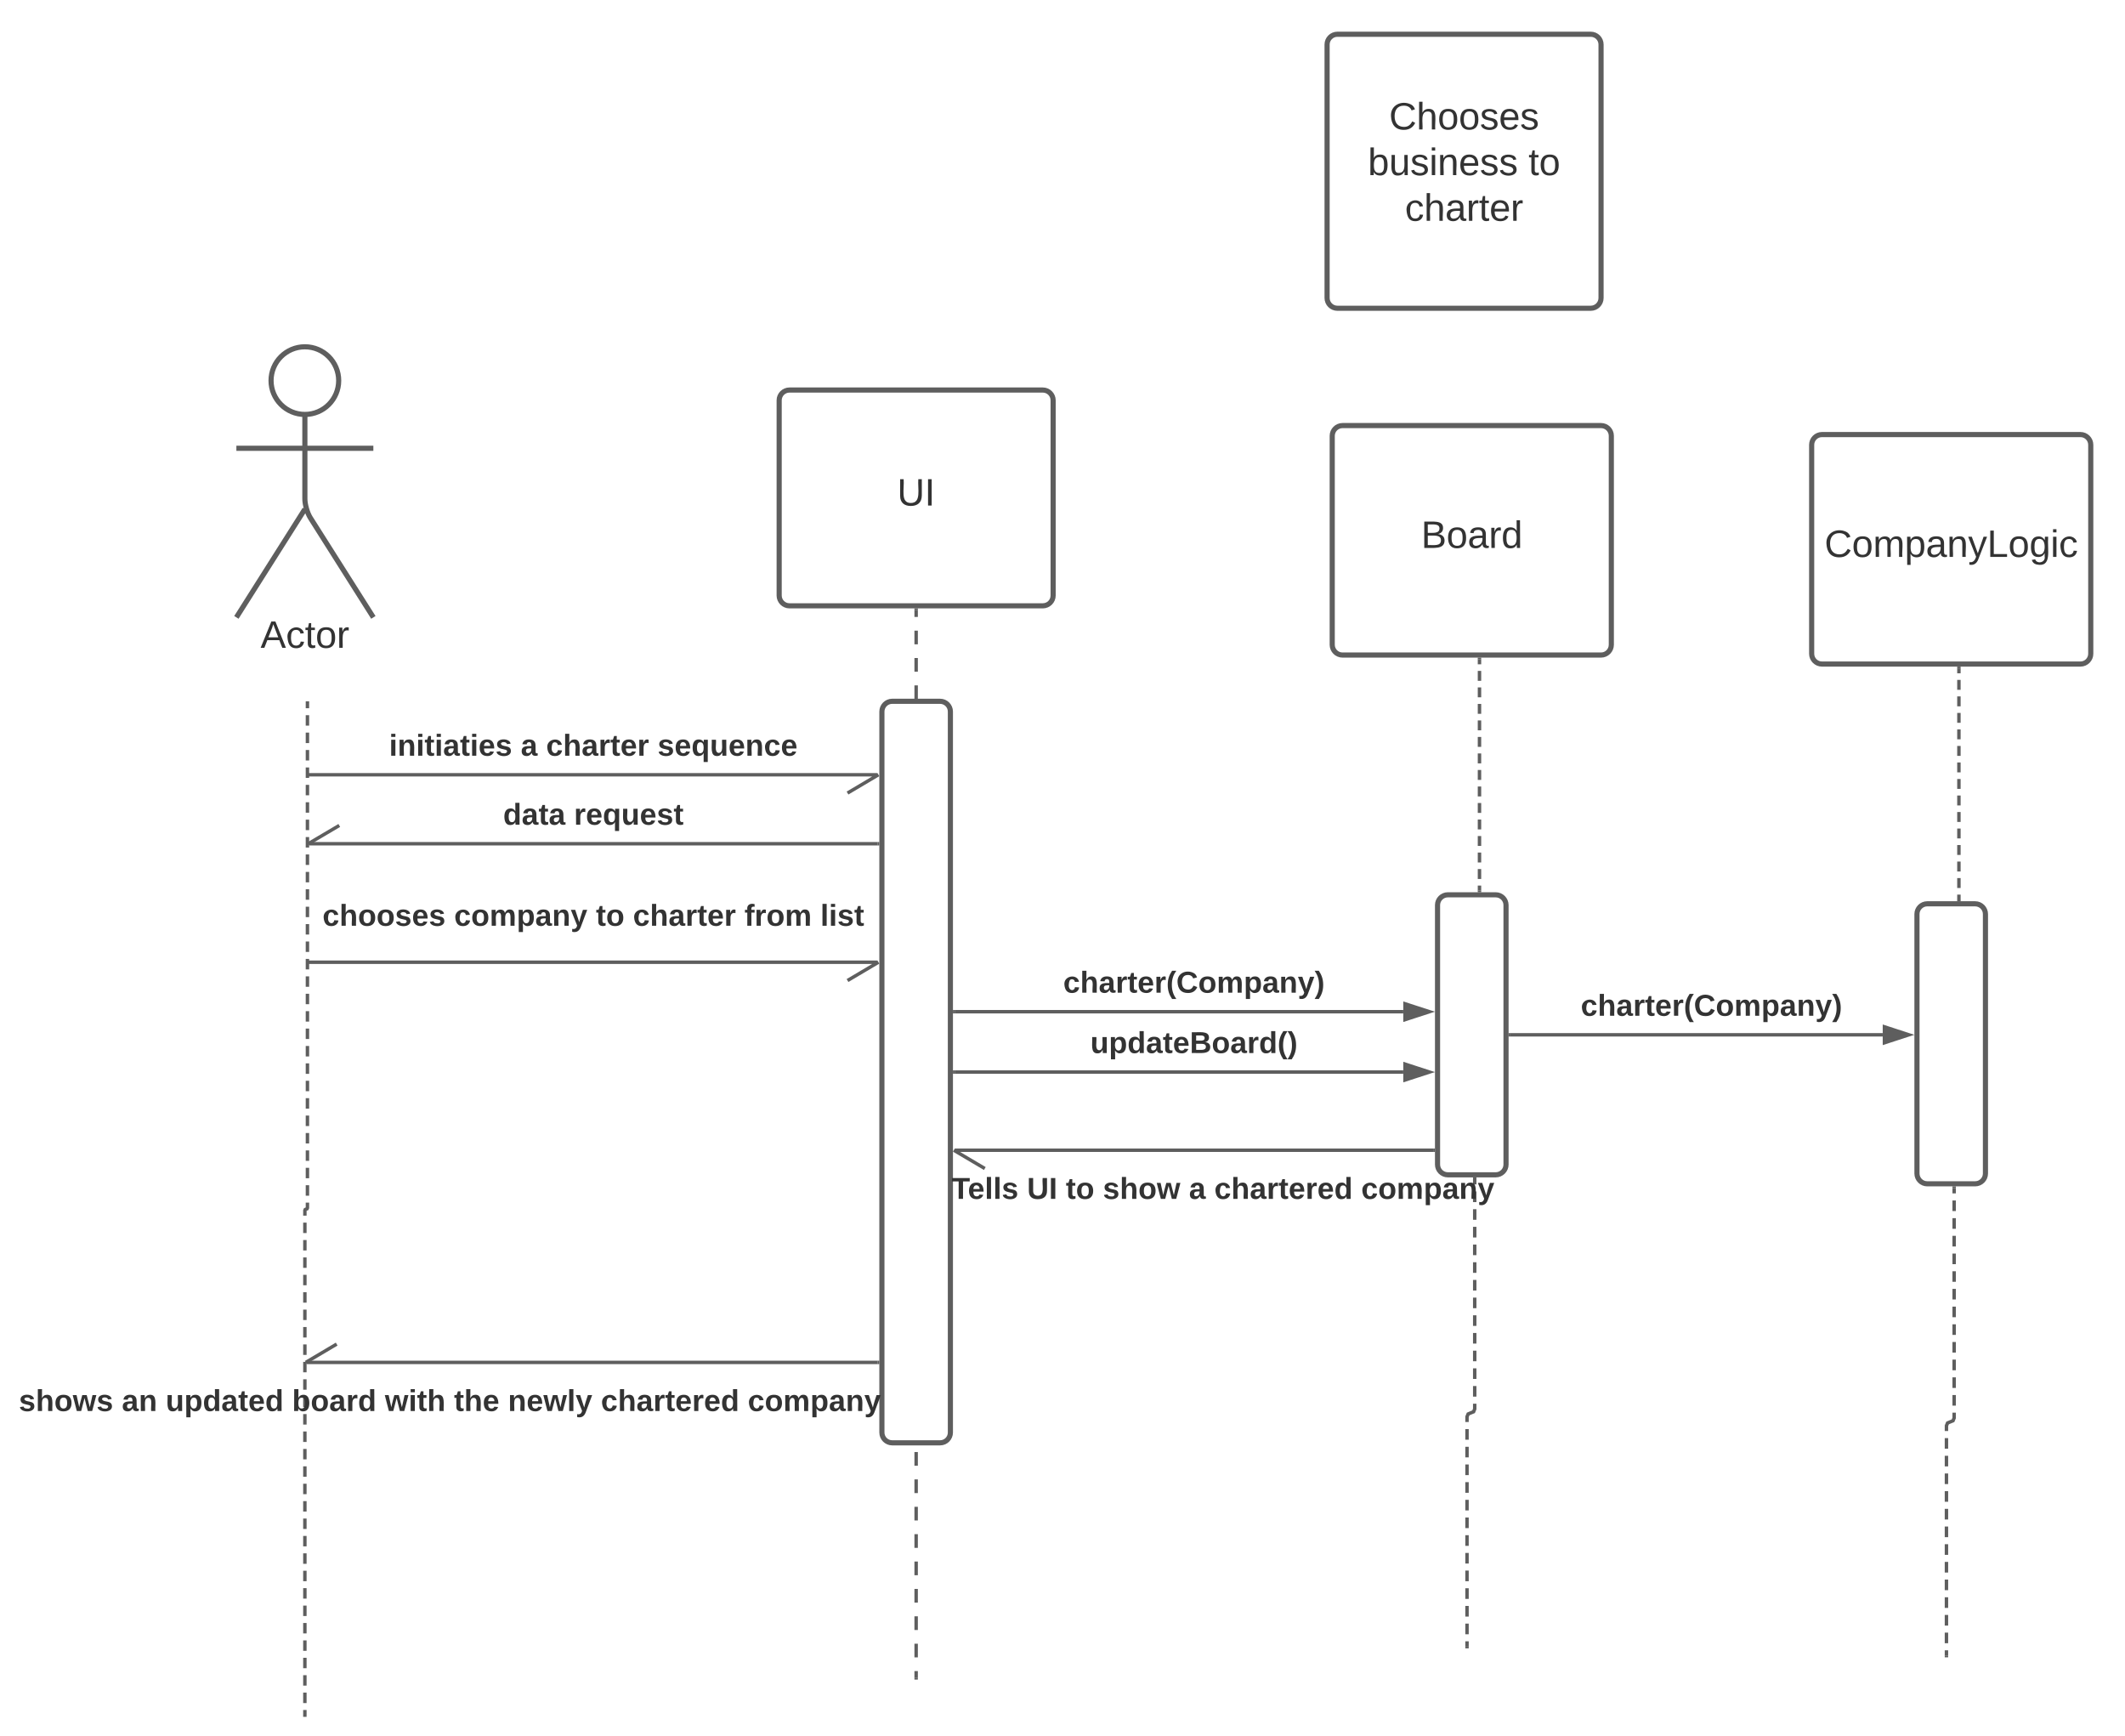 <svg xmlns="http://www.w3.org/2000/svg" xmlns:xlink="http://www.w3.org/1999/xlink" xmlns:lucid="lucid" width="1241.05" height="1013.5"><g transform="translate(-1901.948 -160)" lucid:page-tab-id="fw9mUE7AIX-i"><path d="M1696 0h1760v1360H1696z" fill="#fff"/><path d="M2099.75 382.25c0 10.9-8.84 19.75-19.75 19.75-10.9 0-19.75-8.84-19.75-19.75 0-10.9 8.84-19.75 19.75-19.75 10.9 0 19.75 8.84 19.75 19.75z" stroke="#5e5e5e" stroke-width="3" fill="#fff"/><path d="M2080 402v49.3c0 3.3 1.44 8.27 3.2 11.07l36.8 58.13m-40-63.2l-40 63.2m0-98.75h80" stroke="#5e5e5e" stroke-width="3" fill="none"/><path d="M2040 368.5c0-3.3 2.7-6 6-6h68c3.3 0 6 2.7 6 6v168c0 3.3-2.7 6-6 6h-68c-3.3 0-6-2.7-6-6z" fill="none"/><use xlink:href="#a" transform="matrix(1,0,0,1,1960,520.5) translate(94.105 17.778)"/><path d="M2357 393.75c0-3.3 2.7-6 6-6h148c3.3 0 6 2.7 6 6v114c0 3.3-2.7 6-6 6h-148c-3.3 0-6-2.7-6-6z" stroke="#5e5e5e" stroke-width="3" fill="#fff"/><use xlink:href="#b" transform="matrix(1,0,0,1,2365,395.75) translate(60.92 59.444)"/><path d="M2437 516.25v4m0 8v7.98m0 8v8m0 7.98v8m0 8v8m0 8v7.98m0 8v8m0 7.98v8m0 8v7.98m0 8v8m0 7.98v8m0 8v8m0 7.98v8m0 8v7.98m0 8v8m0 7.98v8m0 8v7.98m0 8v8m0 7.98v8m0 8V824m0 8v8m0 7.98v8m0 8v7.98m0 8v8m0 8v7.98m0 8v8m0 7.98v8m0 8v7.98m0 8v8m0 7.98v8m0 8v7.98m0 8v8m0 7.98v8m0 8v7.98m0 8v8m0 7.98v8m0 8v8m0 7.98v8m0 8v7.98m0 8v4" stroke="#5e5e5e" stroke-width="2" fill="none"/><path d="M2438 516.28h-2v-1.03h2" fill="#5e5e5e"/><path d="M2437 1139.72v1.03" stroke="#5e5e5e" stroke-width="2" fill="none"/><path d="M2417 575.5c0-3.3 2.7-6 6-6h28c3.3 0 6 2.7 6 6v421c0 3.3-2.7 6-6 6h-28c-3.3 0-6-2.7-6-6z" stroke="#5e5e5e" stroke-width="3" fill="#fff"/><path d="M2081.5 570.5v3.05m0 4.06v6.1m0 4.08v6.1m0 4.06v6.1m0 4.07v6.1m0 4.07v6.1m0 4.06v6.1m0 4.07v6.1m0 4.06v6.1m0 4.06v6.1m0 4.07v6.1m0 4.05v6.1m0 4.07v6.1m0 4.06v6.1m0 4.06v6.1m0 4.07v6.1m0 4.07v6.1m0 4.07v6.1m0 4.06v6.1m0 4.06v6.1m0 4.07v6.1m0 4.06v6.1m0 4.05v6.1m0 4.07v6.1m0 4.06v6.1m0 4.07v6.1m0 4.06v6.1m0 4.07v6.1m0 4.07v6.1m0 4.06v3.05l-.22.53-.53.22-.53.22-.22.53v3.05m0 4.06v6.1m0 4.07v6.1m0 4.06v6.1m0 4.06v6.1m0 4.06v6.1m0 4.06v6.1m0 4.07v6.1m0 4.06v6.1m0 4.07v6.1m0 4.07v6.1m0 4.06v6.1m0 4.07v6.1m0 4.06v6.1m0 4.06v6.1m0 4.06v6.1m0 4.06v6.1m0 4.07v6.08m0 4.07v6.1m0 4.06v6.1m0 4.08v6.1m0 4.06v6.1m0 4.06v6.1m0 4.07v6.1m0 4.06v6.1m0 4.07v6.1m0 4.06v6.1m0 4.06v6.1m0 4.07v6.1m0 4.05v3.05M2081.5 570.53v-1.03M2080 1161.47v1.03" stroke="#5e5e5e" stroke-width="2" fill="none"/><path d="M2677 186c0-3.3 2.7-6 6-6h148c3.3 0 6 2.7 6 6v148c0 3.3-2.7 6-6 6h-148c-3.3 0-6-2.7-6-6z" stroke="#5e5e5e" stroke-width="3" fill="#fff"/><use xlink:href="#c" transform="matrix(1,0,0,1,2682,185) translate(31.204 50.59)"/><use xlink:href="#d" transform="matrix(1,0,0,1,2682,185) translate(18.858 77.257)"/><use xlink:href="#e" transform="matrix(1,0,0,1,2682,185) translate(112.623 77.257)"/><use xlink:href="#f" transform="matrix(1,0,0,1,2682,185) translate(40.494 103.924)"/><path d="M2414.45 612.4H2082.5M2396.92 623.08l18.07-10.7M2082.53 612.4h-1.03" stroke="#5e5e5e" stroke-width="2" fill="none"/><use xlink:href="#g" transform="matrix(1,0,0,1,2129.191,587.054) translate(0 14.222)"/><use xlink:href="#h" transform="matrix(1,0,0,1,2129.191,587.054) translate(76.889 14.222)"/><use xlink:href="#i" transform="matrix(1,0,0,1,2129.191,587.054) translate(91.704 14.222)"/><use xlink:href="#j" transform="matrix(1,0,0,1,2129.191,587.054) translate(156.79 14.222)"/><path d="M2680 414.5c0-3.3 2.7-6 6-6h151c3.3 0 6 2.7 6 6v122c0 3.3-2.7 6-6 6h-151c-3.3 0-6-2.7-6-6z" stroke="#5e5e5e" stroke-width="3" fill="#fff"/><use xlink:href="#k" transform="matrix(1,0,0,1,2688,416.5) translate(43.901 63.444)"/><path d="M2741.5 688.5c0-3.3 2.7-6 6-6h28c3.3 0 6 2.7 6 6V840c0 3.3-2.7 6-6 6h-28c-3.3 0-6-2.7-6-6z" stroke="#5e5e5e" stroke-width="3" fill="#fff"/><path d="M2766 545v2.9m0 3.85v5.8m0 3.84v5.78m0 3.86v5.78m0 3.86v5.78m0 3.86v5.8m0 3.84v5.8m0 3.85v5.8m0 3.85v5.8m0 3.84v5.78m0 3.86v5.78m0 3.86v5.78m0 3.86v5.8m0 3.84v5.8m0 3.85v2.9" stroke="#5e5e5e" stroke-width="2" fill="none"/><path d="M2767 545.03h-2V544h2M2767 681h-2v-1.03h2" fill="#5e5e5e"/><path d="M2763.22 848.5v3.1m0 4.13v6.2m0 4.13v6.2m0 4.12v6.2m0 4.13v6.2m0 4.14v6.2m0 4.12v6.2m0 4.13v6.2m0 4.12v6.2m0 4.12v6.2m0 4.13v6.2m0 4.13v6.2m0 4.13v6.2m0 4.12v3.1l-.66 1.6-1.6.65-1.58.66-.66 1.6v3.1m0 4.12v6.2m0 4.13v6.2m0 4.13v6.2m0 4.13v6.2m0 4.13v6.18m0 4.13v6.2m0 4.14v6.2m0 4.13v6.2m0 4.12v6.2m0 4.12v6.2m0 4.13v6.2m0 4.12v6.2m0 4.13v3.1" stroke="#5e5e5e" stroke-width="2" fill="none"/><path d="M2764.22 848.53h-2v-1.03h2" fill="#5e5e5e"/><path d="M2758.72 1121.47v1.03M2459.5 750.76h262" stroke="#5e5e5e" stroke-width="2" fill="none"/><path d="M2459.53 751.76h-1.03v-2h1.03" fill="#5e5e5e"/><path d="M2736.76 750.76l-14.26 4.64v-9.27z" stroke="#5e5e5e" stroke-width="2" fill="#5e5e5e"/><use xlink:href="#l" transform="matrix(1,0,0,1,2522.904,725.428) translate(0 14.222)"/><path d="M2960 419.75c0-3.3 2.7-6 6-6h151c3.3 0 6 2.7 6 6v122c0 3.3-2.7 6-6 6h-151c-3.3 0-6-2.7-6-6z" stroke="#5e5e5e" stroke-width="3" fill="#fff"/><use xlink:href="#m" transform="matrix(1,0,0,1,2968,421.75) translate(-0.481 63.444)"/><path d="M3021.5 693.75c0-3.3 2.7-6 6-6h28c3.3 0 6 2.7 6 6v151.5c0 3.3-2.7 6-6 6h-28c-3.3 0-6-2.7-6-6z" stroke="#5e5e5e" stroke-width="3" fill="#fff"/><path d="M3046 550.25v2.9m0 3.85v5.8m0 3.84v5.8m0 3.85v5.77m0 3.86v5.78m0 3.87v5.8m0 3.84v5.8m0 3.86v5.78m0 3.86v5.8m0 3.84v5.8m0 3.85v5.77m0 3.86v5.78m0 3.87v5.8m0 3.84v5.8m0 3.86v2.9" stroke="#5e5e5e" stroke-width="2" fill="none"/><path d="M3047 550.28h-2v-1.03h2M3047 686.25h-2v-1.03h2" fill="#5e5e5e"/><path d="M3043.22 853.75v3.1m0 4.13v6.2m0 4.13v6.2m0 4.13v6.2m0 4.13v6.2m0 4.13v6.18m0 4.13v6.2m0 4.14v6.2m0 4.13v6.2m0 4.12v6.2m0 4.12v6.2m0 4.13v6.2m0 4.13v6.2m0 4.12v3.1l-.66 1.6-1.6.65-1.58.66-.66 1.6v3.1m0 4.13v6.2m0 4.13v6.2m0 4.12v6.2m0 4.13v6.2m0 4.14v6.2m0 4.12v6.2m0 4.13v6.2m0 4.12v6.2m0 4.12v6.2m0 4.13v6.2m0 4.13v6.2m0 4.12v6.2m0 4.13v3.1" stroke="#5e5e5e" stroke-width="2" fill="none"/><path d="M3044.22 853.78h-2v-1.03h2" fill="#5e5e5e"/><path d="M3038.72 1126.72v1.03M2784 764.25h217.5" stroke="#5e5e5e" stroke-width="2" fill="none"/><path d="M2784.03 765.25H2783v-2h1.03" fill="#5e5e5e"/><path d="M3016.76 764.25l-14.26 4.64v-9.3z" stroke="#5e5e5e" stroke-width="2" fill="#5e5e5e"/><use xlink:href="#l" transform="matrix(1,0,0,1,2825.154,738.917) translate(0 14.222)"/><path d="M2414.5 652.68h-331.95" stroke="#5e5e5e" stroke-width="2" fill="none"/><path d="M2415.5 653.68h-1.03v-2h1.03" fill="#5e5e5e"/><path d="M2100.1 642l-18.1 10.68" stroke="#5e5e5e" stroke-width="2" fill="none"/><use xlink:href="#n" transform="matrix(1,0,0,1,2195.784,627.343) translate(0 14.222)"/><use xlink:href="#o" transform="matrix(1,0,0,1,2195.784,627.343) translate(41.383 14.222)"/><path d="M2414.45 721.86H2082.5M2396.92 732.55l18.07-10.7M2082.53 721.86h-1.03" stroke="#5e5e5e" stroke-width="2" fill="none"/><use xlink:href="#p" transform="matrix(1,0,0,1,2090.302,686.35) translate(0 14.222)"/><use xlink:href="#q" transform="matrix(1,0,0,1,2090.302,686.35) translate(76.889 14.222)"/><use xlink:href="#r" transform="matrix(1,0,0,1,2090.302,686.35) translate(159.704 14.222)"/><use xlink:href="#i" transform="matrix(1,0,0,1,2090.302,686.35) translate(181.333 14.222)"/><use xlink:href="#s" transform="matrix(1,0,0,1,2090.302,686.35) translate(246.42 14.222)"/><use xlink:href="#t" transform="matrix(1,0,0,1,2090.302,686.35) translate(290.765 14.222)"/><path d="M2739 831.64h-279.45" stroke="#5e5e5e" stroke-width="2" fill="none"/><path d="M2740 832.64h-1.03v-2h1.03" fill="#5e5e5e"/><path d="M2477.1 842.33l-18.1-10.7" stroke="#5e5e5e" stroke-width="2" fill="none"/><g><use xlink:href="#u" transform="matrix(1,0,0,1,2457.707,845.82) translate(0 14.222)"/><use xlink:href="#v" transform="matrix(1,0,0,1,2457.707,845.82) translate(44.049 14.222)"/><use xlink:href="#r" transform="matrix(1,0,0,1,2457.707,845.82) translate(66.716 14.222)"/><use xlink:href="#w" transform="matrix(1,0,0,1,2457.707,845.82) translate(88.346 14.222)"/><use xlink:href="#x" transform="matrix(1,0,0,1,2457.707,845.82) translate(138.617 14.222)"/><use xlink:href="#y" transform="matrix(1,0,0,1,2457.707,845.82) translate(153.432 14.222)"/><use xlink:href="#z" transform="matrix(1,0,0,1,2457.707,845.82) translate(239.21 14.222)"/></g><path d="M2414.5 955.54h-333.45" stroke="#5e5e5e" stroke-width="2" fill="none"/><path d="M2415.5 956.54h-1.03v-2h1.03" fill="#5e5e5e"/><path d="M2098.58 944.85l-18.07 10.7" stroke="#5e5e5e" stroke-width="2" fill="none"/><g><use xlink:href="#A" transform="matrix(1,0,0,1,1912.948,969.717) translate(0 14.222)"/><use xlink:href="#B" transform="matrix(1,0,0,1,1912.948,969.717) translate(60.148 14.222)"/><use xlink:href="#C" transform="matrix(1,0,0,1,1912.948,969.717) translate(85.778 14.222)"/><use xlink:href="#D" transform="matrix(1,0,0,1,1912.948,969.717) translate(159.605 14.222)"/><use xlink:href="#E" transform="matrix(1,0,0,1,1912.948,969.717) translate(213.778 14.222)"/><use xlink:href="#F" transform="matrix(1,0,0,1,1912.948,969.717) translate(254.173 14.222)"/><use xlink:href="#G" transform="matrix(1,0,0,1,1912.948,969.717) translate(285.679 14.222)"/><use xlink:href="#y" transform="matrix(1,0,0,1,1912.948,969.717) translate(339.951 14.222)"/><use xlink:href="#z" transform="matrix(1,0,0,1,1912.948,969.717) translate(425.728 14.222)"/></g><path d="M2459.5 786h262" stroke="#5e5e5e" stroke-width="2" fill="none"/><path d="M2459.53 787h-1.03v-2h1.03" fill="#5e5e5e"/><path d="M2736.76 786l-14.26 4.64v-9.28z" stroke="#5e5e5e" stroke-width="2" fill="#5e5e5e"/><g><use xlink:href="#H" transform="matrix(1,0,0,1,2538.731,760.667) translate(0 14.222)"/></g><defs><path fill="#333" d="M205 0l-28-72H64L36 0H1l101-248h38L239 0h-34zm-38-99l-47-123c-12 45-31 82-46 123h93" id="I"/><path fill="#333" d="M96-169c-40 0-48 33-48 73s9 75 48 75c24 0 41-14 43-38l32 2c-6 37-31 61-74 61-59 0-76-41-82-99-10-93 101-131 147-64 4 7 5 14 7 22l-32 3c-4-21-16-35-41-35" id="J"/><path fill="#333" d="M59-47c-2 24 18 29 38 22v24C64 9 27 4 27-40v-127H5v-23h24l9-43h21v43h35v23H59v120" id="K"/><path fill="#333" d="M100-194c62-1 85 37 85 99 1 63-27 99-86 99S16-35 15-95c0-66 28-99 85-99zM99-20c44 1 53-31 53-75 0-43-8-75-51-75s-53 32-53 75 10 74 51 75" id="L"/><path fill="#333" d="M114-163C36-179 61-72 57 0H25l-1-190h30c1 12-1 29 2 39 6-27 23-49 58-41v29" id="M"/><g id="a"><use transform="matrix(0.062,0,0,0.062,0,0)" xlink:href="#I"/><use transform="matrix(0.062,0,0,0.062,14.815,0)" xlink:href="#J"/><use transform="matrix(0.062,0,0,0.062,25.926,0)" xlink:href="#K"/><use transform="matrix(0.062,0,0,0.062,32.099,0)" xlink:href="#L"/><use transform="matrix(0.062,0,0,0.062,44.444,0)" xlink:href="#M"/></g><path fill="#333" d="M232-93c-1 65-40 97-104 97C67 4 28-28 28-90v-158h33c8 89-33 224 67 224 102 0 64-133 71-224h33v155" id="N"/><path fill="#333" d="M33 0v-248h34V0H33" id="O"/><g id="b"><use transform="matrix(0.062,0,0,0.062,0,0)" xlink:href="#N"/><use transform="matrix(0.062,0,0,0.062,15.988,0)" xlink:href="#O"/></g><path fill="#333" d="M212-179c-10-28-35-45-73-45-59 0-87 40-87 99 0 60 29 101 89 101 43 0 62-24 78-52l27 14C228-24 195 4 139 4 59 4 22-46 18-125c-6-104 99-153 187-111 19 9 31 26 39 46" id="P"/><path fill="#333" d="M106-169C34-169 62-67 57 0H25v-261h32l-1 103c12-21 28-36 61-36 89 0 53 116 60 194h-32v-121c2-32-8-49-39-48" id="Q"/><path fill="#333" d="M135-143c-3-34-86-38-87 0 15 53 115 12 119 90S17 21 10-45l28-5c4 36 97 45 98 0-10-56-113-15-118-90-4-57 82-63 122-42 12 7 21 19 24 35" id="R"/><path fill="#333" d="M100-194c63 0 86 42 84 106H49c0 40 14 67 53 68 26 1 43-12 49-29l28 8c-11 28-37 45-77 45C44 4 14-33 15-96c1-61 26-98 85-98zm52 81c6-60-76-77-97-28-3 7-6 17-6 28h103" id="S"/><g id="c"><use transform="matrix(0.062,0,0,0.062,0,0)" xlink:href="#P"/><use transform="matrix(0.062,0,0,0.062,15.988,0)" xlink:href="#Q"/><use transform="matrix(0.062,0,0,0.062,28.333,0)" xlink:href="#L"/><use transform="matrix(0.062,0,0,0.062,40.679,0)" xlink:href="#L"/><use transform="matrix(0.062,0,0,0.062,53.025,0)" xlink:href="#R"/><use transform="matrix(0.062,0,0,0.062,64.136,0)" xlink:href="#S"/><use transform="matrix(0.062,0,0,0.062,76.481,0)" xlink:href="#R"/></g><path fill="#333" d="M115-194c53 0 69 39 70 98 0 66-23 100-70 100C84 3 66-7 56-30L54 0H23l1-261h32v101c10-23 28-34 59-34zm-8 174c40 0 45-34 45-75 0-40-5-75-45-74-42 0-51 32-51 76 0 43 10 73 51 73" id="T"/><path fill="#333" d="M84 4C-5 8 30-112 23-190h32v120c0 31 7 50 39 49 72-2 45-101 50-169h31l1 190h-30c-1-10 1-25-2-33-11 22-28 36-60 37" id="U"/><path fill="#333" d="M24-231v-30h32v30H24zM24 0v-190h32V0H24" id="V"/><path fill="#333" d="M117-194c89-4 53 116 60 194h-32v-121c0-31-8-49-39-48C34-167 62-67 57 0H25l-1-190h30c1 10-1 24 2 32 11-22 29-35 61-36" id="W"/><g id="d"><use transform="matrix(0.062,0,0,0.062,0,0)" xlink:href="#T"/><use transform="matrix(0.062,0,0,0.062,12.346,0)" xlink:href="#U"/><use transform="matrix(0.062,0,0,0.062,24.691,0)" xlink:href="#R"/><use transform="matrix(0.062,0,0,0.062,35.802,0)" xlink:href="#V"/><use transform="matrix(0.062,0,0,0.062,40.679,0)" xlink:href="#W"/><use transform="matrix(0.062,0,0,0.062,53.025,0)" xlink:href="#S"/><use transform="matrix(0.062,0,0,0.062,65.37,0)" xlink:href="#R"/><use transform="matrix(0.062,0,0,0.062,76.481,0)" xlink:href="#R"/></g><g id="e"><use transform="matrix(0.062,0,0,0.062,0,0)" xlink:href="#K"/><use transform="matrix(0.062,0,0,0.062,6.173,0)" xlink:href="#L"/></g><path fill="#333" d="M141-36C126-15 110 5 73 4 37 3 15-17 15-53c-1-64 63-63 125-63 3-35-9-54-41-54-24 1-41 7-42 31l-33-3c5-37 33-52 76-52 45 0 72 20 72 64v82c-1 20 7 32 28 27v20c-31 9-61-2-59-35zM48-53c0 20 12 33 32 33 41-3 63-29 60-74-43 2-92-5-92 41" id="X"/><g id="f"><use transform="matrix(0.062,0,0,0.062,0,0)" xlink:href="#J"/><use transform="matrix(0.062,0,0,0.062,11.111,0)" xlink:href="#Q"/><use transform="matrix(0.062,0,0,0.062,23.457,0)" xlink:href="#X"/><use transform="matrix(0.062,0,0,0.062,35.802,0)" xlink:href="#M"/><use transform="matrix(0.062,0,0,0.062,43.148,0)" xlink:href="#K"/><use transform="matrix(0.062,0,0,0.062,49.321,0)" xlink:href="#S"/><use transform="matrix(0.062,0,0,0.062,61.667,0)" xlink:href="#M"/></g><path fill="#333" d="M25-224v-37h50v37H25zM25 0v-190h50V0H25" id="Y"/><path fill="#333" d="M135-194c87-1 58 113 63 194h-50c-7-57 23-157-34-157-59 0-34 97-39 157H25l-1-190h47c2 12-1 28 3 38 12-26 28-41 61-42" id="Z"/><path fill="#333" d="M115-3C79 11 28 4 28-45v-112H4v-33h27l15-45h31v45h36v33H77v99c-1 23 16 31 38 25v30" id="aa"/><path fill="#333" d="M133-34C117-15 103 5 69 4 32 3 11-16 11-54c-1-60 55-63 116-61 1-26-3-47-28-47-18 1-26 9-28 27l-52-2c7-38 36-58 82-57s74 22 75 68l1 82c-1 14 12 18 25 15v27c-30 8-71 5-69-32zm-48 3c29 0 43-24 42-57-32 0-66-3-65 30 0 17 8 27 23 27" id="ab"/><path fill="#333" d="M185-48c-13 30-37 53-82 52C43 2 14-33 14-96s30-98 90-98c62 0 83 45 84 108H66c0 31 8 55 39 56 18 0 30-7 34-22zm-45-69c5-46-57-63-70-21-2 6-4 13-4 21h74" id="ac"/><path fill="#333" d="M137-138c1-29-70-34-71-4 15 46 118 7 119 86 1 83-164 76-172 9l43-7c4 19 20 25 44 25 33 8 57-30 24-41C81-84 22-81 20-136c-2-80 154-74 161-7" id="ad"/><g id="g"><use transform="matrix(0.049,0,0,0.049,0,0)" xlink:href="#Y"/><use transform="matrix(0.049,0,0,0.049,4.938,0)" xlink:href="#Z"/><use transform="matrix(0.049,0,0,0.049,15.753,0)" xlink:href="#Y"/><use transform="matrix(0.049,0,0,0.049,20.691,0)" xlink:href="#aa"/><use transform="matrix(0.049,0,0,0.049,26.568,0)" xlink:href="#Y"/><use transform="matrix(0.049,0,0,0.049,31.506,0)" xlink:href="#ab"/><use transform="matrix(0.049,0,0,0.049,41.383,0)" xlink:href="#aa"/><use transform="matrix(0.049,0,0,0.049,47.259,0)" xlink:href="#Y"/><use transform="matrix(0.049,0,0,0.049,52.198,0)" xlink:href="#ac"/><use transform="matrix(0.049,0,0,0.049,62.074,0)" xlink:href="#ad"/></g><use transform="matrix(0.049,0,0,0.049,0,0)" xlink:href="#ab" id="h"/><path fill="#333" d="M190-63c-7 42-38 67-86 67-59 0-84-38-90-98-12-110 154-137 174-36l-49 2c-2-19-15-32-35-32-30 0-35 28-38 64-6 74 65 87 74 30" id="ae"/><path fill="#333" d="M114-157C55-157 80-60 75 0H25v-261h50l-1 109c12-26 28-41 61-42 86-1 58 113 63 194h-50c-7-57 23-157-34-157" id="af"/><path fill="#333" d="M135-150c-39-12-60 13-60 57V0H25l-1-190h47c2 13-1 29 3 40 6-28 27-53 61-41v41" id="ag"/><g id="i"><use transform="matrix(0.049,0,0,0.049,0,0)" xlink:href="#ae"/><use transform="matrix(0.049,0,0,0.049,9.877,0)" xlink:href="#af"/><use transform="matrix(0.049,0,0,0.049,20.691,0)" xlink:href="#ab"/><use transform="matrix(0.049,0,0,0.049,30.568,0)" xlink:href="#ag"/><use transform="matrix(0.049,0,0,0.049,37.481,0)" xlink:href="#aa"/><use transform="matrix(0.049,0,0,0.049,43.358,0)" xlink:href="#ac"/><use transform="matrix(0.049,0,0,0.049,53.235,0)" xlink:href="#ag"/></g><path fill="#333" d="M84 4C32 4 15-41 15-95c0-55 18-99 73-99 29 0 47 12 58 34l2-30h48l-1 265h-49V-32C136-9 114 4 84 4zm21-34c32 0 41-29 41-66 0-36-9-64-40-64-33 0-39 30-40 65 0 43 13 65 39 65" id="ah"/><path fill="#333" d="M85 4C-2 5 27-109 22-190h50c7 57-23 150 33 157 60-5 35-97 40-157h50l1 190h-47c-2-12 1-28-3-38-12 25-28 42-61 42" id="ai"/><g id="j"><use transform="matrix(0.049,0,0,0.049,0,0)" xlink:href="#ad"/><use transform="matrix(0.049,0,0,0.049,9.877,0)" xlink:href="#ac"/><use transform="matrix(0.049,0,0,0.049,19.753,0)" xlink:href="#ah"/><use transform="matrix(0.049,0,0,0.049,30.568,0)" xlink:href="#ai"/><use transform="matrix(0.049,0,0,0.049,41.383,0)" xlink:href="#ac"/><use transform="matrix(0.049,0,0,0.049,51.259,0)" xlink:href="#Z"/><use transform="matrix(0.049,0,0,0.049,62.074,0)" xlink:href="#ae"/><use transform="matrix(0.049,0,0,0.049,71.951,0)" xlink:href="#ac"/></g><path fill="#333" d="M160-131c35 5 61 23 61 61C221 17 115-2 30 0v-248c76 3 177-17 177 60 0 33-19 50-47 57zm-97-11c50-1 110 9 110-42 0-47-63-36-110-37v79zm0 115c55-2 124 14 124-45 0-56-70-42-124-44v89" id="aj"/><path fill="#333" d="M85-194c31 0 48 13 60 33l-1-100h32l1 261h-30c-2-10 0-23-3-31C134-8 116 4 85 4 32 4 16-35 15-94c0-66 23-100 70-100zm9 24c-40 0-46 34-46 75 0 40 6 74 45 74 42 0 51-32 51-76 0-42-9-74-50-73" id="ak"/><g id="k"><use transform="matrix(0.062,0,0,0.062,0,0)" xlink:href="#aj"/><use transform="matrix(0.062,0,0,0.062,14.815,0)" xlink:href="#L"/><use transform="matrix(0.062,0,0,0.062,27.16,0)" xlink:href="#X"/><use transform="matrix(0.062,0,0,0.062,39.506,0)" xlink:href="#M"/><use transform="matrix(0.062,0,0,0.062,46.852,0)" xlink:href="#ak"/></g><path fill="#333" d="M67-93c0 74 22 123 53 168H70C40 30 18-18 18-93s22-123 52-168h50c-32 44-53 94-53 168" id="al"/><path fill="#333" d="M67-125c0 53 21 87 73 88 37 1 54-22 65-47l45 17C233-25 199 4 140 4 58 4 20-42 15-125 8-235 124-281 211-232c18 10 29 29 36 50l-46 12c-8-25-30-41-62-41-52 0-71 34-72 86" id="am"/><path fill="#333" d="M110-194c64 0 96 36 96 99 0 64-35 99-97 99-61 0-95-36-95-99 0-62 34-99 96-99zm-1 164c35 0 45-28 45-65 0-40-10-65-43-65-34 0-45 26-45 65 0 36 10 65 43 65" id="an"/><path fill="#333" d="M220-157c-53 9-28 100-34 157h-49v-107c1-27-5-49-29-50C55-147 81-57 75 0H25l-1-190h47c2 12-1 28 3 38 10-53 101-56 108 0 13-22 24-43 59-42 82 1 51 116 57 194h-49v-107c-1-25-5-48-29-50" id="ao"/><path fill="#333" d="M135-194c53 0 70 44 70 98 0 56-19 98-73 100-31 1-45-17-59-34 3 33 2 69 2 105H25l-1-265h48c2 10 0 23 3 31 11-24 29-35 60-35zM114-30c33 0 39-31 40-66 0-38-9-64-40-64-56 0-55 130 0 130" id="ap"/><path fill="#333" d="M123 10C108 53 80 86 19 72V37c35 8 53-11 59-39L3-190h52l48 148c12-52 28-100 44-148h51" id="aq"/><path fill="#333" d="M102-93c0 74-22 123-52 168H0C30 29 54-18 53-93c0-74-22-123-53-168h50c30 45 52 94 52 168" id="ar"/><g id="l"><use transform="matrix(0.049,0,0,0.049,0,0)" xlink:href="#ae"/><use transform="matrix(0.049,0,0,0.049,9.877,0)" xlink:href="#af"/><use transform="matrix(0.049,0,0,0.049,20.691,0)" xlink:href="#ab"/><use transform="matrix(0.049,0,0,0.049,30.568,0)" xlink:href="#ag"/><use transform="matrix(0.049,0,0,0.049,37.481,0)" xlink:href="#aa"/><use transform="matrix(0.049,0,0,0.049,43.358,0)" xlink:href="#ac"/><use transform="matrix(0.049,0,0,0.049,53.235,0)" xlink:href="#ag"/><use transform="matrix(0.049,0,0,0.049,60.148,0)" xlink:href="#al"/><use transform="matrix(0.049,0,0,0.049,66.025,0)" xlink:href="#am"/><use transform="matrix(0.049,0,0,0.049,78.815,0)" xlink:href="#an"/><use transform="matrix(0.049,0,0,0.049,89.63,0)" xlink:href="#ao"/><use transform="matrix(0.049,0,0,0.049,105.432,0)" xlink:href="#ap"/><use transform="matrix(0.049,0,0,0.049,116.247,0)" xlink:href="#ab"/><use transform="matrix(0.049,0,0,0.049,126.123,0)" xlink:href="#Z"/><use transform="matrix(0.049,0,0,0.049,136.938,0)" xlink:href="#aq"/><use transform="matrix(0.049,0,0,0.049,146.815,0)" xlink:href="#ar"/></g><path fill="#333" d="M210-169c-67 3-38 105-44 169h-31v-121c0-29-5-50-35-48C34-165 62-65 56 0H25l-1-190h30c1 10-1 24 2 32 10-44 99-50 107 0 11-21 27-35 58-36 85-2 47 119 55 194h-31v-121c0-29-5-49-35-48" id="as"/><path fill="#333" d="M115-194c55 1 70 41 70 98S169 2 115 4C84 4 66-9 55-30l1 105H24l-1-265h31l2 30c10-21 28-34 59-34zm-8 174c40 0 45-34 45-75s-6-73-45-74c-42 0-51 32-51 76 0 43 10 73 51 73" id="at"/><path fill="#333" d="M179-190L93 31C79 59 56 82 12 73V49c39 6 53-20 64-50L1-190h34L92-34l54-156h33" id="au"/><path fill="#333" d="M30 0v-248h33v221h125V0H30" id="av"/><path fill="#333" d="M177-190C167-65 218 103 67 71c-23-6-38-20-44-43l32-5c15 47 100 32 89-28v-30C133-14 115 1 83 1 29 1 15-40 15-95c0-56 16-97 71-98 29-1 48 16 59 35 1-10 0-23 2-32h30zM94-22c36 0 50-32 50-73 0-42-14-75-50-75-39 0-46 34-46 75s6 73 46 73" id="aw"/><g id="m"><use transform="matrix(0.062,0,0,0.062,0,0)" xlink:href="#P"/><use transform="matrix(0.062,0,0,0.062,15.988,0)" xlink:href="#L"/><use transform="matrix(0.062,0,0,0.062,28.333,0)" xlink:href="#as"/><use transform="matrix(0.062,0,0,0.062,46.79,0)" xlink:href="#at"/><use transform="matrix(0.062,0,0,0.062,59.136,0)" xlink:href="#X"/><use transform="matrix(0.062,0,0,0.062,71.481,0)" xlink:href="#W"/><use transform="matrix(0.062,0,0,0.062,83.827,0)" xlink:href="#au"/><use transform="matrix(0.062,0,0,0.062,94.938,0)" xlink:href="#av"/><use transform="matrix(0.062,0,0,0.062,107.284,0)" xlink:href="#L"/><use transform="matrix(0.062,0,0,0.062,119.63,0)" xlink:href="#aw"/><use transform="matrix(0.062,0,0,0.062,131.975,0)" xlink:href="#V"/><use transform="matrix(0.062,0,0,0.062,136.852,0)" xlink:href="#J"/></g><path fill="#333" d="M88-194c31-1 46 15 58 34l-1-101h50l1 261h-48c-2-10 0-23-3-31C134-8 116 4 84 4 32 4 16-41 15-95c0-56 19-97 73-99zm17 164c33 0 40-30 41-66 1-37-9-64-41-64s-38 30-39 65c0 43 13 65 39 65" id="ax"/><g id="n"><use transform="matrix(0.049,0,0,0.049,0,0)" xlink:href="#ax"/><use transform="matrix(0.049,0,0,0.049,10.815,0)" xlink:href="#ab"/><use transform="matrix(0.049,0,0,0.049,20.691,0)" xlink:href="#aa"/><use transform="matrix(0.049,0,0,0.049,26.568,0)" xlink:href="#ab"/></g><g id="o"><use transform="matrix(0.049,0,0,0.049,0,0)" xlink:href="#ag"/><use transform="matrix(0.049,0,0,0.049,6.914,0)" xlink:href="#ac"/><use transform="matrix(0.049,0,0,0.049,16.79,0)" xlink:href="#ah"/><use transform="matrix(0.049,0,0,0.049,27.605,0)" xlink:href="#ai"/><use transform="matrix(0.049,0,0,0.049,38.42,0)" xlink:href="#ac"/><use transform="matrix(0.049,0,0,0.049,48.296,0)" xlink:href="#ad"/><use transform="matrix(0.049,0,0,0.049,58.173,0)" xlink:href="#aa"/></g><g id="p"><use transform="matrix(0.049,0,0,0.049,0,0)" xlink:href="#ae"/><use transform="matrix(0.049,0,0,0.049,9.877,0)" xlink:href="#af"/><use transform="matrix(0.049,0,0,0.049,20.691,0)" xlink:href="#an"/><use transform="matrix(0.049,0,0,0.049,31.506,0)" xlink:href="#an"/><use transform="matrix(0.049,0,0,0.049,42.321,0)" xlink:href="#ad"/><use transform="matrix(0.049,0,0,0.049,52.198,0)" xlink:href="#ac"/><use transform="matrix(0.049,0,0,0.049,62.074,0)" xlink:href="#ad"/></g><g id="q"><use transform="matrix(0.049,0,0,0.049,0,0)" xlink:href="#ae"/><use transform="matrix(0.049,0,0,0.049,9.877,0)" xlink:href="#an"/><use transform="matrix(0.049,0,0,0.049,20.691,0)" xlink:href="#ao"/><use transform="matrix(0.049,0,0,0.049,36.494,0)" xlink:href="#ap"/><use transform="matrix(0.049,0,0,0.049,47.309,0)" xlink:href="#ab"/><use transform="matrix(0.049,0,0,0.049,57.185,0)" xlink:href="#Z"/><use transform="matrix(0.049,0,0,0.049,68,0)" xlink:href="#aq"/></g><g id="r"><use transform="matrix(0.049,0,0,0.049,0,0)" xlink:href="#aa"/><use transform="matrix(0.049,0,0,0.049,5.877,0)" xlink:href="#an"/></g><path fill="#333" d="M121-226c-27-7-43 5-38 36h38v33H83V0H34v-157H6v-33h28c-9-59 32-81 87-68v32" id="ay"/><g id="s"><use transform="matrix(0.049,0,0,0.049,0,0)" xlink:href="#ay"/><use transform="matrix(0.049,0,0,0.049,5.877,0)" xlink:href="#ag"/><use transform="matrix(0.049,0,0,0.049,12.79,0)" xlink:href="#an"/><use transform="matrix(0.049,0,0,0.049,23.605,0)" xlink:href="#ao"/></g><path fill="#333" d="M25 0v-261h50V0H25" id="az"/><g id="t"><use transform="matrix(0.049,0,0,0.049,0,0)" xlink:href="#az"/><use transform="matrix(0.049,0,0,0.049,4.938,0)" xlink:href="#Y"/><use transform="matrix(0.049,0,0,0.049,9.877,0)" xlink:href="#ad"/><use transform="matrix(0.049,0,0,0.049,19.753,0)" xlink:href="#aa"/></g><path fill="#333" d="M136-208V0H84v-208H4v-40h212v40h-80" id="aA"/><g id="u"><use transform="matrix(0.049,0,0,0.049,0,0)" xlink:href="#aA"/><use transform="matrix(0.049,0,0,0.049,9.481,0)" xlink:href="#ac"/><use transform="matrix(0.049,0,0,0.049,19.358,0)" xlink:href="#az"/><use transform="matrix(0.049,0,0,0.049,24.296,0)" xlink:href="#az"/><use transform="matrix(0.049,0,0,0.049,29.235,0)" xlink:href="#ad"/></g><path fill="#333" d="M238-95c0 69-44 99-111 99C63 4 22-25 22-93v-155h51v151c-1 38 19 59 55 60 90 1 49-130 58-211h52v153" id="aB"/><path fill="#333" d="M24 0v-248h52V0H24" id="aC"/><g id="v"><use transform="matrix(0.049,0,0,0.049,0,0)" xlink:href="#aB"/><use transform="matrix(0.049,0,0,0.049,12.79,0)" xlink:href="#aC"/></g><path fill="#333" d="M231 0h-52l-39-155L100 0H48L-1-190h46L77-45c9-52 24-97 36-145h53l37 145 32-145h46" id="aD"/><g id="w"><use transform="matrix(0.049,0,0,0.049,0,0)" xlink:href="#ad"/><use transform="matrix(0.049,0,0,0.049,9.877,0)" xlink:href="#af"/><use transform="matrix(0.049,0,0,0.049,20.691,0)" xlink:href="#an"/><use transform="matrix(0.049,0,0,0.049,31.506,0)" xlink:href="#aD"/></g><use transform="matrix(0.049,0,0,0.049,0,0)" xlink:href="#ab" id="x"/><g id="y"><use transform="matrix(0.049,0,0,0.049,0,0)" xlink:href="#ae"/><use transform="matrix(0.049,0,0,0.049,9.877,0)" xlink:href="#af"/><use transform="matrix(0.049,0,0,0.049,20.691,0)" xlink:href="#ab"/><use transform="matrix(0.049,0,0,0.049,30.568,0)" xlink:href="#ag"/><use transform="matrix(0.049,0,0,0.049,37.481,0)" xlink:href="#aa"/><use transform="matrix(0.049,0,0,0.049,43.358,0)" xlink:href="#ac"/><use transform="matrix(0.049,0,0,0.049,53.235,0)" xlink:href="#ag"/><use transform="matrix(0.049,0,0,0.049,60.148,0)" xlink:href="#ac"/><use transform="matrix(0.049,0,0,0.049,70.025,0)" xlink:href="#ax"/></g><g id="z"><use transform="matrix(0.049,0,0,0.049,0,0)" xlink:href="#ae"/><use transform="matrix(0.049,0,0,0.049,9.877,0)" xlink:href="#an"/><use transform="matrix(0.049,0,0,0.049,20.691,0)" xlink:href="#ao"/><use transform="matrix(0.049,0,0,0.049,36.494,0)" xlink:href="#ap"/><use transform="matrix(0.049,0,0,0.049,47.309,0)" xlink:href="#ab"/><use transform="matrix(0.049,0,0,0.049,57.185,0)" xlink:href="#Z"/><use transform="matrix(0.049,0,0,0.049,68,0)" xlink:href="#aq"/></g><g id="A"><use transform="matrix(0.049,0,0,0.049,0,0)" xlink:href="#ad"/><use transform="matrix(0.049,0,0,0.049,9.877,0)" xlink:href="#af"/><use transform="matrix(0.049,0,0,0.049,20.691,0)" xlink:href="#an"/><use transform="matrix(0.049,0,0,0.049,31.506,0)" xlink:href="#aD"/><use transform="matrix(0.049,0,0,0.049,45.333,0)" xlink:href="#ad"/></g><g id="B"><use transform="matrix(0.049,0,0,0.049,0,0)" xlink:href="#ab"/><use transform="matrix(0.049,0,0,0.049,9.877,0)" xlink:href="#Z"/></g><g id="C"><use transform="matrix(0.049,0,0,0.049,0,0)" xlink:href="#ai"/><use transform="matrix(0.049,0,0,0.049,10.815,0)" xlink:href="#ap"/><use transform="matrix(0.049,0,0,0.049,21.63,0)" xlink:href="#ax"/><use transform="matrix(0.049,0,0,0.049,32.444,0)" xlink:href="#ab"/><use transform="matrix(0.049,0,0,0.049,42.321,0)" xlink:href="#aa"/><use transform="matrix(0.049,0,0,0.049,48.198,0)" xlink:href="#ac"/><use transform="matrix(0.049,0,0,0.049,58.074,0)" xlink:href="#ax"/></g><path fill="#333" d="M135-194c52 0 70 43 70 98 0 56-19 99-73 100-30 1-46-15-58-35L72 0H24l1-261h50v104c11-23 29-37 60-37zM114-30c31 0 40-27 40-66 0-37-7-63-39-63s-41 28-41 65c0 36 8 64 40 64" id="aE"/><g id="D"><use transform="matrix(0.049,0,0,0.049,0,0)" xlink:href="#aE"/><use transform="matrix(0.049,0,0,0.049,10.815,0)" xlink:href="#an"/><use transform="matrix(0.049,0,0,0.049,21.63,0)" xlink:href="#ab"/><use transform="matrix(0.049,0,0,0.049,31.506,0)" xlink:href="#ag"/><use transform="matrix(0.049,0,0,0.049,38.42,0)" xlink:href="#ax"/></g><g id="E"><use transform="matrix(0.049,0,0,0.049,0,0)" xlink:href="#aD"/><use transform="matrix(0.049,0,0,0.049,13.827,0)" xlink:href="#Y"/><use transform="matrix(0.049,0,0,0.049,18.765,0)" xlink:href="#aa"/><use transform="matrix(0.049,0,0,0.049,24.642,0)" xlink:href="#af"/></g><g id="F"><use transform="matrix(0.049,0,0,0.049,0,0)" xlink:href="#aa"/><use transform="matrix(0.049,0,0,0.049,5.877,0)" xlink:href="#af"/><use transform="matrix(0.049,0,0,0.049,16.691,0)" xlink:href="#ac"/></g><g id="G"><use transform="matrix(0.049,0,0,0.049,0,0)" xlink:href="#Z"/><use transform="matrix(0.049,0,0,0.049,10.815,0)" xlink:href="#ac"/><use transform="matrix(0.049,0,0,0.049,20.691,0)" xlink:href="#aD"/><use transform="matrix(0.049,0,0,0.049,34.519,0)" xlink:href="#az"/><use transform="matrix(0.049,0,0,0.049,39.457,0)" xlink:href="#aq"/></g><path fill="#333" d="M182-130c37 4 62 22 62 59C244 23 116-4 24 0v-248c84 5 203-23 205 63 0 31-19 50-47 55zM76-148c40-3 101 13 101-30 0-44-60-28-101-31v61zm0 110c48-3 116 14 116-37 0-48-69-32-116-35v72" id="aF"/><g id="H"><use transform="matrix(0.049,0,0,0.049,0,0)" xlink:href="#ai"/><use transform="matrix(0.049,0,0,0.049,10.815,0)" xlink:href="#ap"/><use transform="matrix(0.049,0,0,0.049,21.63,0)" xlink:href="#ax"/><use transform="matrix(0.049,0,0,0.049,32.444,0)" xlink:href="#ab"/><use transform="matrix(0.049,0,0,0.049,42.321,0)" xlink:href="#aa"/><use transform="matrix(0.049,0,0,0.049,48.198,0)" xlink:href="#ac"/><use transform="matrix(0.049,0,0,0.049,58.074,0)" xlink:href="#aF"/><use transform="matrix(0.049,0,0,0.049,70.864,0)" xlink:href="#an"/><use transform="matrix(0.049,0,0,0.049,81.679,0)" xlink:href="#ab"/><use transform="matrix(0.049,0,0,0.049,91.556,0)" xlink:href="#ag"/><use transform="matrix(0.049,0,0,0.049,98.469,0)" xlink:href="#ax"/><use transform="matrix(0.049,0,0,0.049,109.284,0)" xlink:href="#al"/><use transform="matrix(0.049,0,0,0.049,115.16,0)" xlink:href="#ar"/></g></defs></g></svg>